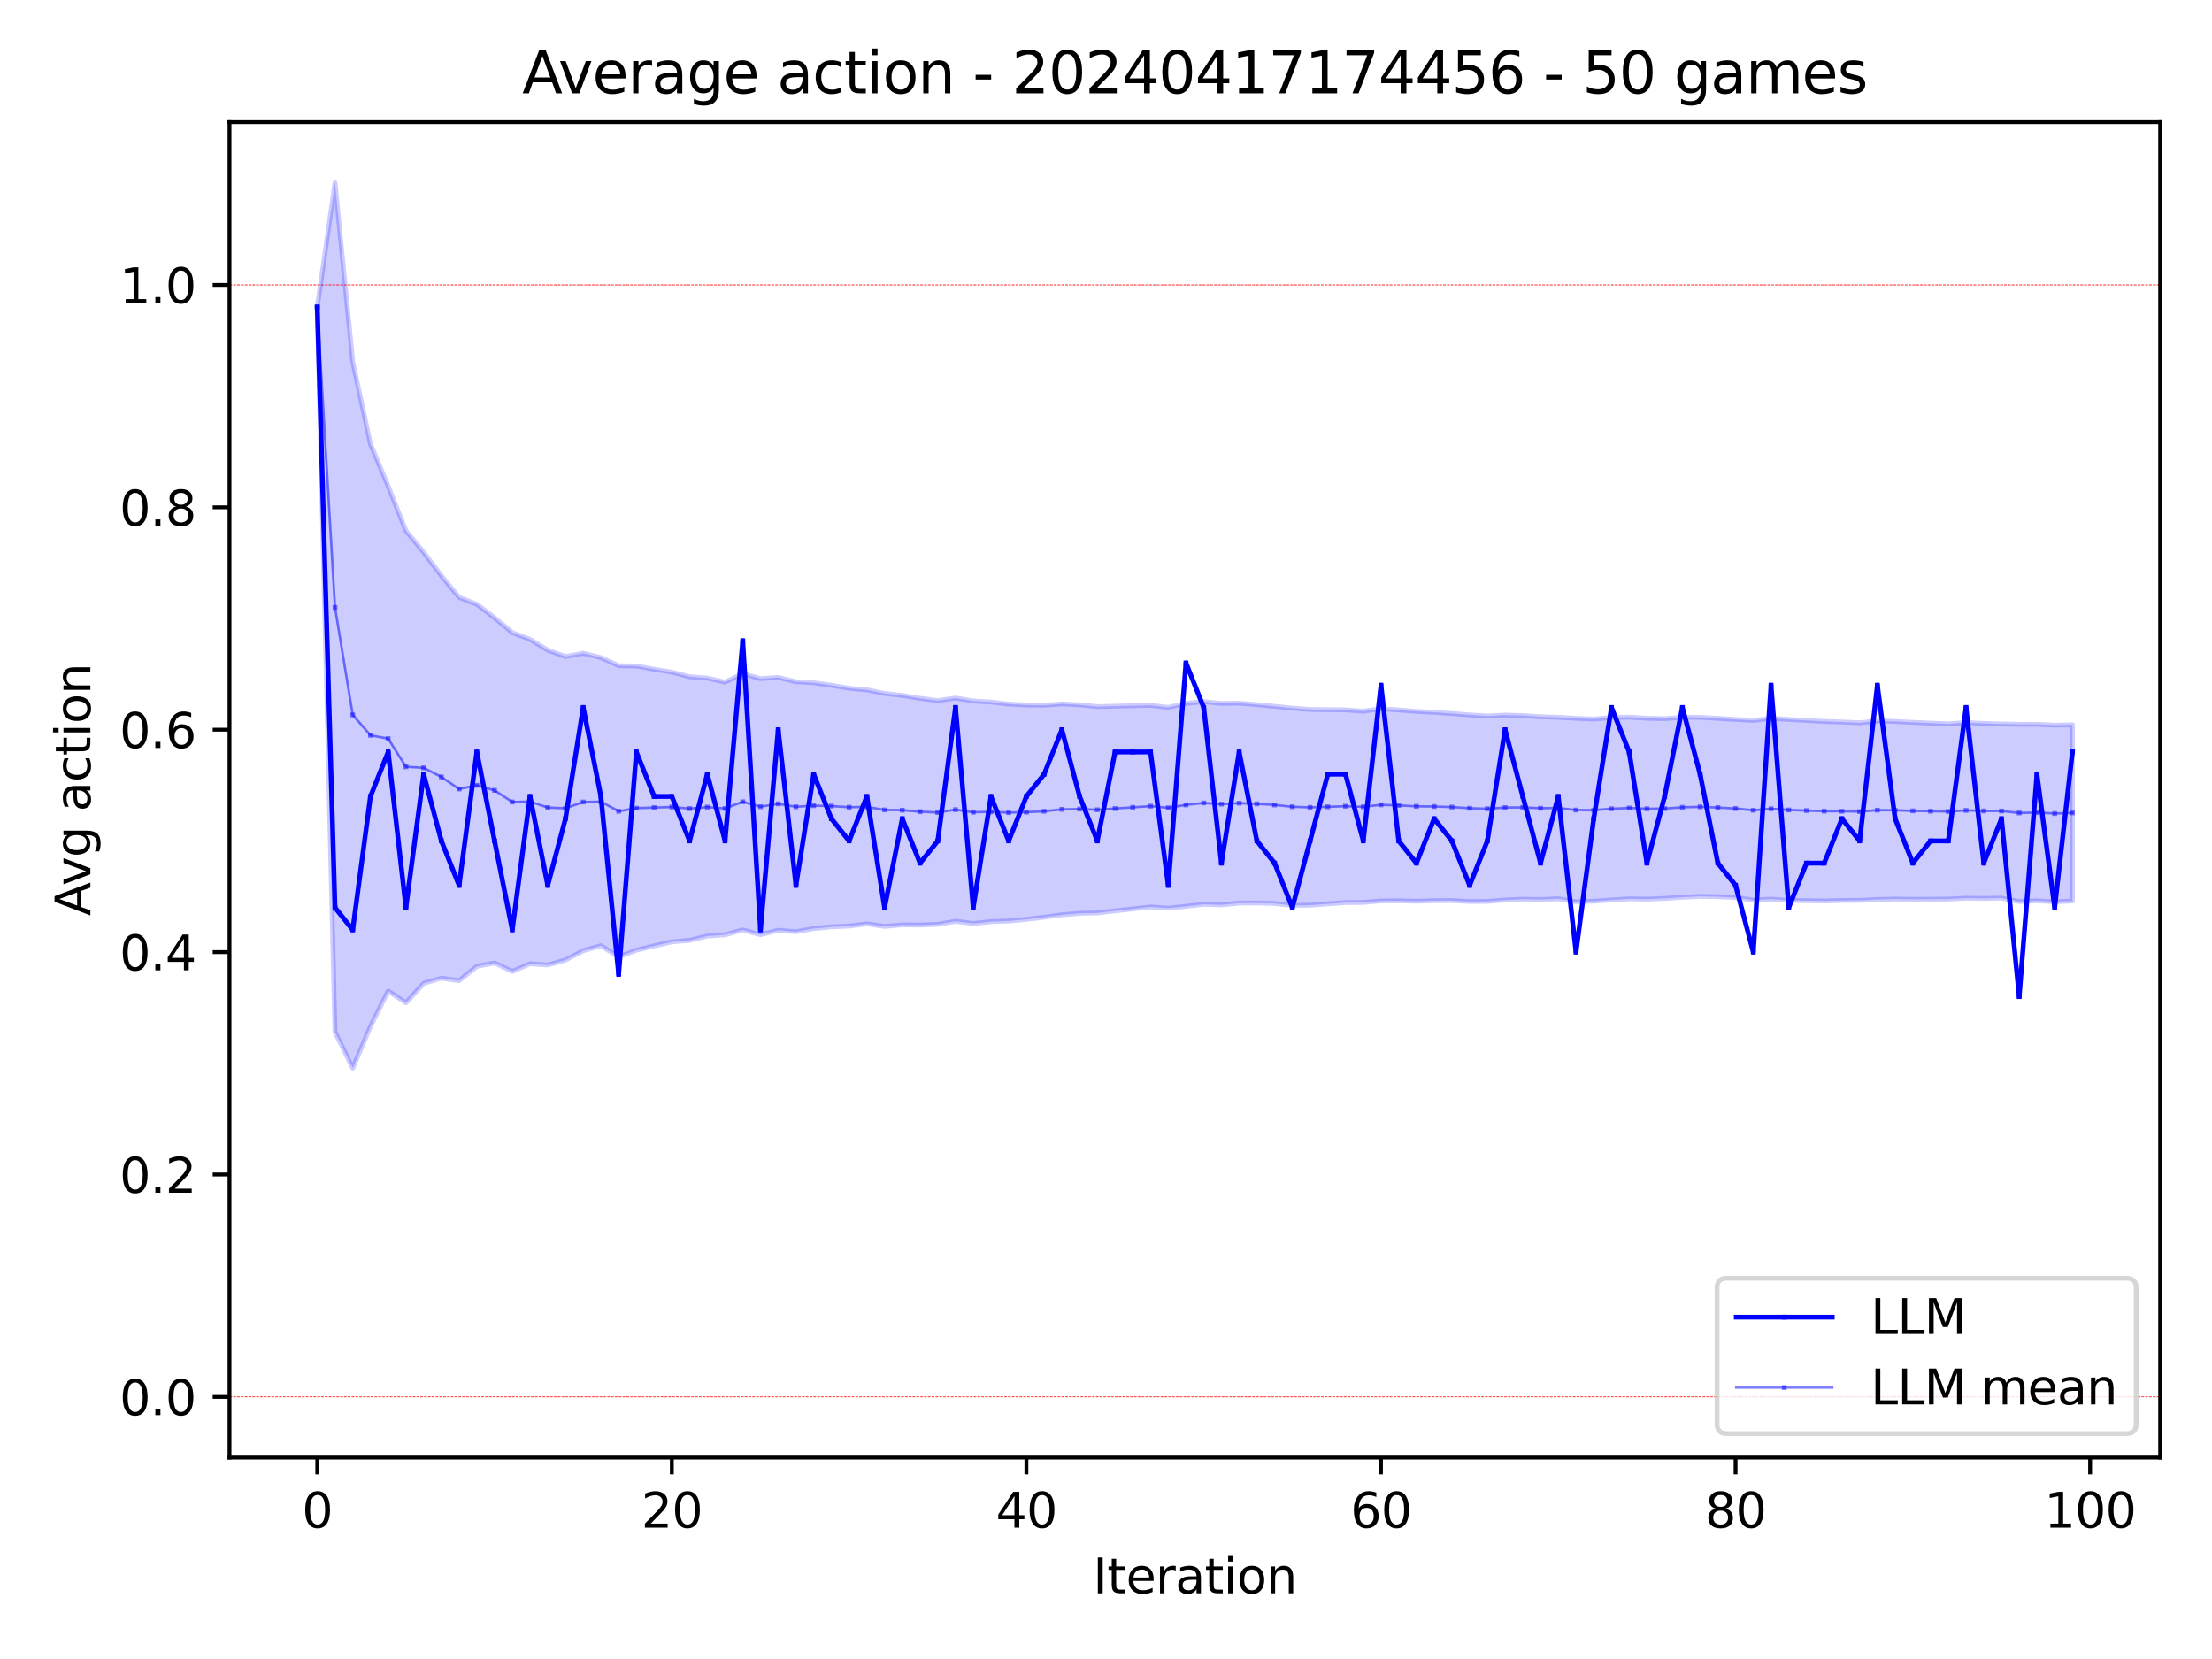 <?xml version="1.0" encoding="utf-8" standalone="no"?>
<!DOCTYPE svg PUBLIC "-//W3C//DTD SVG 1.1//EN"
  "http://www.w3.org/Graphics/SVG/1.1/DTD/svg11.dtd">
<svg xmlns:xlink="http://www.w3.org/1999/xlink" width="460.8pt" height="345.6pt" viewBox="0 0 460.8 345.6" xmlns="http://www.w3.org/2000/svg" version="1.1">
 <defs>
  <style type="text/css">*{stroke-linejoin: round; stroke-linecap: butt}</style>
 </defs>
 <g id="figure_1">
  <g id="patch_1">
   <path d="M 0 345.6 
L 460.8 345.6 
L 460.8 0 
L 0 0 
z
" style="fill: #ffffff"/>
  </g>
  <g id="axes_1">
   <g id="patch_2">
    <path d="M 47.81 303.64 
L 450 303.64 
L 450 25.44 
L 47.81 25.44 
z
" style="fill: #ffffff"/>
   </g>
   <g id="PolyCollection_1">
    <defs>
     <path id="m7e36c92f50" d="M 66.091 -281.609 
L 66.091 -281.609 
L 69.785 -307.515 
L 73.478 -270.266 
L 77.171 -253.113 
L 80.864 -244.311 
L 84.557 -235.04 
L 88.251 -230.539 
L 91.944 -225.653 
L 95.637 -221.153 
L 99.33 -219.721 
L 103.023 -216.903 
L 106.717 -213.819 
L 110.41 -212.408 
L 114.103 -210.169 
L 117.796 -208.827 
L 121.489 -209.516 
L 125.183 -208.601 
L 128.876 -206.917 
L 132.569 -206.849 
L 136.262 -206.187 
L 139.955 -205.572 
L 143.649 -204.615 
L 147.342 -204.337 
L 151.035 -203.492 
L 154.728 -205.267 
L 158.421 -204.22 
L 162.115 -204.477 
L 165.808 -203.577 
L 169.501 -203.373 
L 173.194 -202.842 
L 176.888 -202.219 
L 180.581 -201.889 
L 184.274 -201.146 
L 187.967 -200.724 
L 191.66 -200.128 
L 195.354 -199.642 
L 199.047 -200.187 
L 202.74 -199.571 
L 206.433 -199.355 
L 210.126 -198.928 
L 213.82 -198.732 
L 217.513 -198.68 
L 221.206 -198.964 
L 224.899 -198.772 
L 228.592 -198.399 
L 232.286 -198.495 
L 235.979 -198.583 
L 239.672 -198.663 
L 243.365 -198.239 
L 247.058 -199.063 
L 250.752 -199.441 
L 254.445 -199.064 
L 258.138 -199.12 
L 261.831 -198.804 
L 265.524 -198.455 
L 269.218 -198.085 
L 272.911 -197.798 
L 276.604 -197.758 
L 280.297 -197.717 
L 283.99 -197.448 
L 287.684 -197.961 
L 291.377 -197.698 
L 295.07 -197.404 
L 298.763 -197.209 
L 302.456 -196.965 
L 306.15 -196.671 
L 309.843 -196.44 
L 313.536 -196.641 
L 317.229 -196.534 
L 320.922 -196.28 
L 324.616 -196.18 
L 328.309 -195.96 
L 332.002 -195.803 
L 335.695 -196.125 
L 339.389 -196.204 
L 343.082 -195.972 
L 346.775 -195.883 
L 350.468 -196.183 
L 354.161 -196.166 
L 357.855 -195.947 
L 361.548 -195.719 
L 365.241 -195.533 
L 368.934 -195.95 
L 372.627 -195.726 
L 376.321 -195.521 
L 380.014 -195.32 
L 383.707 -195.194 
L 387.4 -195.028 
L 391.093 -195.429 
L 394.787 -195.306 
L 398.48 -195.118 
L 402.173 -194.96 
L 405.866 -194.805 
L 409.559 -195.074 
L 413.253 -194.895 
L 416.946 -194.783 
L 420.639 -194.712 
L 424.332 -194.717 
L 428.025 -194.531 
L 431.719 -194.611 
L 431.719 -157.911 
L 431.719 -157.911 
L 428.025 -157.734 
L 424.332 -157.948 
L 420.639 -157.789 
L 416.946 -158.514 
L 413.253 -158.436 
L 409.559 -158.489 
L 405.866 -158.297 
L 402.173 -158.275 
L 398.48 -158.253 
L 394.787 -158.307 
L 391.093 -158.223 
L 387.4 -158.032 
L 383.707 -158.007 
L 380.014 -157.917 
L 376.321 -157.97 
L 372.627 -158.027 
L 368.934 -158.293 
L 365.241 -158.083 
L 361.548 -158.626 
L 357.855 -158.798 
L 354.161 -158.872 
L 350.468 -158.681 
L 346.775 -158.441 
L 343.082 -158.286 
L 339.389 -158.356 
L 335.695 -158.119 
L 332.002 -157.863 
L 328.309 -157.756 
L 324.616 -158.369 
L 320.922 -158.201 
L 317.229 -158.278 
L 313.536 -158.104 
L 309.843 -157.821 
L 306.15 -157.793 
L 302.456 -157.994 
L 298.763 -157.971 
L 295.07 -157.856 
L 291.377 -157.944 
L 287.684 -157.924 
L 283.99 -157.606 
L 280.297 -157.578 
L 276.604 -157.307 
L 272.911 -157.028 
L 269.218 -156.991 
L 265.524 -157.385 
L 261.831 -157.485 
L 258.138 -157.461 
L 254.445 -157.107 
L 250.752 -157.212 
L 247.058 -156.794 
L 243.365 -156.411 
L 239.672 -156.661 
L 235.979 -156.261 
L 232.286 -155.847 
L 228.592 -155.419 
L 224.899 -155.341 
L 221.206 -155.027 
L 217.513 -154.521 
L 213.82 -154.092 
L 210.126 -153.732 
L 206.433 -153.609 
L 202.74 -153.223 
L 199.047 -153.682 
L 195.354 -153.045 
L 191.66 -152.896 
L 187.967 -152.931 
L 184.274 -152.616 
L 180.581 -153.145 
L 176.888 -152.676 
L 173.194 -152.521 
L 169.501 -152.171 
L 165.808 -151.499 
L 162.115 -151.812 
L 158.421 -150.882 
L 154.728 -151.888 
L 151.035 -150.867 
L 147.342 -150.61 
L 143.649 -149.709 
L 139.955 -149.394 
L 136.262 -148.559 
L 132.569 -147.652 
L 128.876 -146.284 
L 125.183 -148.596 
L 121.489 -147.546 
L 117.796 -145.609 
L 114.103 -144.577 
L 110.41 -144.832 
L 106.717 -143.242 
L 103.023 -145.002 
L 99.33 -144.29 
L 95.637 -141.314 
L 91.944 -141.833 
L 88.251 -140.752 
L 84.557 -136.692 
L 80.864 -139.157 
L 77.171 -131.745 
L 73.478 -123.085 
L 69.785 -130.62 
L 66.091 -281.609 
z
" style="stroke: #0000ff; stroke-opacity: 0.2"/>
    </defs>
    <g clip-path="url(#pd5b68cf53d)">
     <use xlink:href="#m7e36c92f50" x="0" y="345.6" style="fill: #0000ff; fill-opacity: 0.2; stroke: #0000ff; stroke-opacity: 0.2"/>
    </g>
   </g>
   <g id="matplotlib.axis_1">
    <g id="xtick_1">
     <g id="line2d_1">
      <defs>
       <path id="mb89ff27299" d="M 0 0 
L 0 3.5 
" style="stroke: #000000; stroke-width: 0.8"/>
      </defs>
      <g>
       <use xlink:href="#mb89ff27299" x="66.091" y="303.64" style="stroke: #000000; stroke-width: 0.8"/>
      </g>
     </g>
     <g id="text_1">
      <!-- 0 -->
      <g transform="translate(62.91 318.238) scale(0.1 -0.1)">
       <defs>
        <path id="DejaVuSans-30" d="M 2034 4250 
Q 1547 4250 1301 3770 
Q 1056 3291 1056 2328 
Q 1056 1369 1301 889 
Q 1547 409 2034 409 
Q 2525 409 2770 889 
Q 3016 1369 3016 2328 
Q 3016 3291 2770 3770 
Q 2525 4250 2034 4250 
z
M 2034 4750 
Q 2819 4750 3233 4129 
Q 3647 3509 3647 2328 
Q 3647 1150 3233 529 
Q 2819 -91 2034 -91 
Q 1250 -91 836 529 
Q 422 1150 422 2328 
Q 422 3509 836 4129 
Q 1250 4750 2034 4750 
z
" transform="scale(0.016)"/>
       </defs>
       <use xlink:href="#DejaVuSans-30"/>
      </g>
     </g>
    </g>
    <g id="xtick_2">
     <g id="line2d_2">
      <g>
       <use xlink:href="#mb89ff27299" x="139.955" y="303.64" style="stroke: #000000; stroke-width: 0.8"/>
      </g>
     </g>
     <g id="text_2">
      <!-- 20 -->
      <g transform="translate(133.593 318.238) scale(0.1 -0.1)">
       <defs>
        <path id="DejaVuSans-32" d="M 1228 531 
L 3431 531 
L 3431 0 
L 469 0 
L 469 531 
Q 828 903 1448 1529 
Q 2069 2156 2228 2338 
Q 2531 2678 2651 2914 
Q 2772 3150 2772 3378 
Q 2772 3750 2511 3984 
Q 2250 4219 1831 4219 
Q 1534 4219 1204 4116 
Q 875 4013 500 3803 
L 500 4441 
Q 881 4594 1212 4672 
Q 1544 4750 1819 4750 
Q 2544 4750 2975 4387 
Q 3406 4025 3406 3419 
Q 3406 3131 3298 2873 
Q 3191 2616 2906 2266 
Q 2828 2175 2409 1742 
Q 1991 1309 1228 531 
z
" transform="scale(0.016)"/>
       </defs>
       <use xlink:href="#DejaVuSans-32"/>
       <use xlink:href="#DejaVuSans-30" x="63.623"/>
      </g>
     </g>
    </g>
    <g id="xtick_3">
     <g id="line2d_3">
      <g>
       <use xlink:href="#mb89ff27299" x="213.82" y="303.64" style="stroke: #000000; stroke-width: 0.8"/>
      </g>
     </g>
     <g id="text_3">
      <!-- 40 -->
      <g transform="translate(207.457 318.238) scale(0.1 -0.1)">
       <defs>
        <path id="DejaVuSans-34" d="M 2419 4116 
L 825 1625 
L 2419 1625 
L 2419 4116 
z
M 2253 4666 
L 3047 4666 
L 3047 1625 
L 3713 1625 
L 3713 1100 
L 3047 1100 
L 3047 0 
L 2419 0 
L 2419 1100 
L 313 1100 
L 313 1709 
L 2253 4666 
z
" transform="scale(0.016)"/>
       </defs>
       <use xlink:href="#DejaVuSans-34"/>
       <use xlink:href="#DejaVuSans-30" x="63.623"/>
      </g>
     </g>
    </g>
    <g id="xtick_4">
     <g id="line2d_4">
      <g>
       <use xlink:href="#mb89ff27299" x="287.684" y="303.64" style="stroke: #000000; stroke-width: 0.8"/>
      </g>
     </g>
     <g id="text_4">
      <!-- 60 -->
      <g transform="translate(281.321 318.238) scale(0.1 -0.1)">
       <defs>
        <path id="DejaVuSans-36" d="M 2113 2584 
Q 1688 2584 1439 2293 
Q 1191 2003 1191 1497 
Q 1191 994 1439 701 
Q 1688 409 2113 409 
Q 2538 409 2786 701 
Q 3034 994 3034 1497 
Q 3034 2003 2786 2293 
Q 2538 2584 2113 2584 
z
M 3366 4563 
L 3366 3988 
Q 3128 4100 2886 4159 
Q 2644 4219 2406 4219 
Q 1781 4219 1451 3797 
Q 1122 3375 1075 2522 
Q 1259 2794 1537 2939 
Q 1816 3084 2150 3084 
Q 2853 3084 3261 2657 
Q 3669 2231 3669 1497 
Q 3669 778 3244 343 
Q 2819 -91 2113 -91 
Q 1303 -91 875 529 
Q 447 1150 447 2328 
Q 447 3434 972 4092 
Q 1497 4750 2381 4750 
Q 2619 4750 2861 4703 
Q 3103 4656 3366 4563 
z
" transform="scale(0.016)"/>
       </defs>
       <use xlink:href="#DejaVuSans-36"/>
       <use xlink:href="#DejaVuSans-30" x="63.623"/>
      </g>
     </g>
    </g>
    <g id="xtick_5">
     <g id="line2d_5">
      <g>
       <use xlink:href="#mb89ff27299" x="361.548" y="303.64" style="stroke: #000000; stroke-width: 0.8"/>
      </g>
     </g>
     <g id="text_5">
      <!-- 80 -->
      <g transform="translate(355.185 318.238) scale(0.1 -0.1)">
       <defs>
        <path id="DejaVuSans-38" d="M 2034 2216 
Q 1584 2216 1326 1975 
Q 1069 1734 1069 1313 
Q 1069 891 1326 650 
Q 1584 409 2034 409 
Q 2484 409 2743 651 
Q 3003 894 3003 1313 
Q 3003 1734 2745 1975 
Q 2488 2216 2034 2216 
z
M 1403 2484 
Q 997 2584 770 2862 
Q 544 3141 544 3541 
Q 544 4100 942 4425 
Q 1341 4750 2034 4750 
Q 2731 4750 3128 4425 
Q 3525 4100 3525 3541 
Q 3525 3141 3298 2862 
Q 3072 2584 2669 2484 
Q 3125 2378 3379 2068 
Q 3634 1759 3634 1313 
Q 3634 634 3220 271 
Q 2806 -91 2034 -91 
Q 1263 -91 848 271 
Q 434 634 434 1313 
Q 434 1759 690 2068 
Q 947 2378 1403 2484 
z
M 1172 3481 
Q 1172 3119 1398 2916 
Q 1625 2713 2034 2713 
Q 2441 2713 2670 2916 
Q 2900 3119 2900 3481 
Q 2900 3844 2670 4047 
Q 2441 4250 2034 4250 
Q 1625 4250 1398 4047 
Q 1172 3844 1172 3481 
z
" transform="scale(0.016)"/>
       </defs>
       <use xlink:href="#DejaVuSans-38"/>
       <use xlink:href="#DejaVuSans-30" x="63.623"/>
      </g>
     </g>
    </g>
    <g id="xtick_6">
     <g id="line2d_6">
      <g>
       <use xlink:href="#mb89ff27299" x="435.412" y="303.64" style="stroke: #000000; stroke-width: 0.8"/>
      </g>
     </g>
     <g id="text_6">
      <!-- 100 -->
      <g transform="translate(425.868 318.238) scale(0.1 -0.1)">
       <defs>
        <path id="DejaVuSans-31" d="M 794 531 
L 1825 531 
L 1825 4091 
L 703 3866 
L 703 4441 
L 1819 4666 
L 2450 4666 
L 2450 531 
L 3481 531 
L 3481 0 
L 794 0 
L 794 531 
z
" transform="scale(0.016)"/>
       </defs>
       <use xlink:href="#DejaVuSans-31"/>
       <use xlink:href="#DejaVuSans-30" x="63.623"/>
       <use xlink:href="#DejaVuSans-30" x="127.246"/>
      </g>
     </g>
    </g>
    <g id="text_7">
     <!-- Iteration -->
     <g transform="translate(227.696 331.917) scale(0.1 -0.1)">
      <defs>
       <path id="DejaVuSans-49" d="M 628 4666 
L 1259 4666 
L 1259 0 
L 628 0 
L 628 4666 
z
" transform="scale(0.016)"/>
       <path id="DejaVuSans-74" d="M 1172 4494 
L 1172 3500 
L 2356 3500 
L 2356 3053 
L 1172 3053 
L 1172 1153 
Q 1172 725 1289 603 
Q 1406 481 1766 481 
L 2356 481 
L 2356 0 
L 1766 0 
Q 1100 0 847 248 
Q 594 497 594 1153 
L 594 3053 
L 172 3053 
L 172 3500 
L 594 3500 
L 594 4494 
L 1172 4494 
z
" transform="scale(0.016)"/>
       <path id="DejaVuSans-65" d="M 3597 1894 
L 3597 1613 
L 953 1613 
Q 991 1019 1311 708 
Q 1631 397 2203 397 
Q 2534 397 2845 478 
Q 3156 559 3463 722 
L 3463 178 
Q 3153 47 2828 -22 
Q 2503 -91 2169 -91 
Q 1331 -91 842 396 
Q 353 884 353 1716 
Q 353 2575 817 3079 
Q 1281 3584 2069 3584 
Q 2775 3584 3186 3129 
Q 3597 2675 3597 1894 
z
M 3022 2063 
Q 3016 2534 2758 2815 
Q 2500 3097 2075 3097 
Q 1594 3097 1305 2825 
Q 1016 2553 972 2059 
L 3022 2063 
z
" transform="scale(0.016)"/>
       <path id="DejaVuSans-72" d="M 2631 2963 
Q 2534 3019 2420 3045 
Q 2306 3072 2169 3072 
Q 1681 3072 1420 2755 
Q 1159 2438 1159 1844 
L 1159 0 
L 581 0 
L 581 3500 
L 1159 3500 
L 1159 2956 
Q 1341 3275 1631 3429 
Q 1922 3584 2338 3584 
Q 2397 3584 2469 3576 
Q 2541 3569 2628 3553 
L 2631 2963 
z
" transform="scale(0.016)"/>
       <path id="DejaVuSans-61" d="M 2194 1759 
Q 1497 1759 1228 1600 
Q 959 1441 959 1056 
Q 959 750 1161 570 
Q 1363 391 1709 391 
Q 2188 391 2477 730 
Q 2766 1069 2766 1631 
L 2766 1759 
L 2194 1759 
z
M 3341 1997 
L 3341 0 
L 2766 0 
L 2766 531 
Q 2569 213 2275 61 
Q 1981 -91 1556 -91 
Q 1019 -91 701 211 
Q 384 513 384 1019 
Q 384 1609 779 1909 
Q 1175 2209 1959 2209 
L 2766 2209 
L 2766 2266 
Q 2766 2663 2505 2880 
Q 2244 3097 1772 3097 
Q 1472 3097 1187 3025 
Q 903 2953 641 2809 
L 641 3341 
Q 956 3463 1253 3523 
Q 1550 3584 1831 3584 
Q 2591 3584 2966 3190 
Q 3341 2797 3341 1997 
z
" transform="scale(0.016)"/>
       <path id="DejaVuSans-69" d="M 603 3500 
L 1178 3500 
L 1178 0 
L 603 0 
L 603 3500 
z
M 603 4863 
L 1178 4863 
L 1178 4134 
L 603 4134 
L 603 4863 
z
" transform="scale(0.016)"/>
       <path id="DejaVuSans-6f" d="M 1959 3097 
Q 1497 3097 1228 2736 
Q 959 2375 959 1747 
Q 959 1119 1226 758 
Q 1494 397 1959 397 
Q 2419 397 2687 759 
Q 2956 1122 2956 1747 
Q 2956 2369 2687 2733 
Q 2419 3097 1959 3097 
z
M 1959 3584 
Q 2709 3584 3137 3096 
Q 3566 2609 3566 1747 
Q 3566 888 3137 398 
Q 2709 -91 1959 -91 
Q 1206 -91 779 398 
Q 353 888 353 1747 
Q 353 2609 779 3096 
Q 1206 3584 1959 3584 
z
" transform="scale(0.016)"/>
       <path id="DejaVuSans-6e" d="M 3513 2113 
L 3513 0 
L 2938 0 
L 2938 2094 
Q 2938 2591 2744 2837 
Q 2550 3084 2163 3084 
Q 1697 3084 1428 2787 
Q 1159 2491 1159 1978 
L 1159 0 
L 581 0 
L 581 3500 
L 1159 3500 
L 1159 2956 
Q 1366 3272 1645 3428 
Q 1925 3584 2291 3584 
Q 2894 3584 3203 3211 
Q 3513 2838 3513 2113 
z
" transform="scale(0.016)"/>
      </defs>
      <use xlink:href="#DejaVuSans-49"/>
      <use xlink:href="#DejaVuSans-74" x="29.492"/>
      <use xlink:href="#DejaVuSans-65" x="68.701"/>
      <use xlink:href="#DejaVuSans-72" x="130.225"/>
      <use xlink:href="#DejaVuSans-61" x="171.338"/>
      <use xlink:href="#DejaVuSans-74" x="232.617"/>
      <use xlink:href="#DejaVuSans-69" x="271.826"/>
      <use xlink:href="#DejaVuSans-6f" x="299.609"/>
      <use xlink:href="#DejaVuSans-6e" x="360.791"/>
     </g>
    </g>
   </g>
   <g id="matplotlib.axis_2">
    <g id="ytick_1">
     <g id="line2d_7">
      <defs>
       <path id="ma9422c2212" d="M 0 0 
L -3.5 0 
" style="stroke: #000000; stroke-width: 0.8"/>
      </defs>
      <g>
       <use xlink:href="#ma9422c2212" x="47.81" y="290.995" style="stroke: #000000; stroke-width: 0.8"/>
      </g>
     </g>
     <g id="text_8">
      <!-- 0.0 -->
      <g transform="translate(24.907 294.794) scale(0.1 -0.1)">
       <defs>
        <path id="DejaVuSans-2e" d="M 684 794 
L 1344 794 
L 1344 0 
L 684 0 
L 684 794 
z
" transform="scale(0.016)"/>
       </defs>
       <use xlink:href="#DejaVuSans-30"/>
       <use xlink:href="#DejaVuSans-2e" x="63.623"/>
       <use xlink:href="#DejaVuSans-30" x="95.41"/>
      </g>
     </g>
    </g>
    <g id="ytick_2">
     <g id="line2d_8">
      <g>
       <use xlink:href="#ma9422c2212" x="47.81" y="244.667" style="stroke: #000000; stroke-width: 0.8"/>
      </g>
     </g>
     <g id="text_9">
      <!-- 0.2 -->
      <g transform="translate(24.907 248.467) scale(0.1 -0.1)">
       <use xlink:href="#DejaVuSans-30"/>
       <use xlink:href="#DejaVuSans-2e" x="63.623"/>
       <use xlink:href="#DejaVuSans-32" x="95.41"/>
      </g>
     </g>
    </g>
    <g id="ytick_3">
     <g id="line2d_9">
      <g>
       <use xlink:href="#ma9422c2212" x="47.81" y="198.34" style="stroke: #000000; stroke-width: 0.8"/>
      </g>
     </g>
     <g id="text_10">
      <!-- 0.4 -->
      <g transform="translate(24.907 202.139) scale(0.1 -0.1)">
       <use xlink:href="#DejaVuSans-30"/>
       <use xlink:href="#DejaVuSans-2e" x="63.623"/>
       <use xlink:href="#DejaVuSans-34" x="95.41"/>
      </g>
     </g>
    </g>
    <g id="ytick_4">
     <g id="line2d_10">
      <g>
       <use xlink:href="#ma9422c2212" x="47.81" y="152.013" style="stroke: #000000; stroke-width: 0.8"/>
      </g>
     </g>
     <g id="text_11">
      <!-- 0.6 -->
      <g transform="translate(24.907 155.812) scale(0.1 -0.1)">
       <use xlink:href="#DejaVuSans-30"/>
       <use xlink:href="#DejaVuSans-2e" x="63.623"/>
       <use xlink:href="#DejaVuSans-36" x="95.41"/>
      </g>
     </g>
    </g>
    <g id="ytick_5">
     <g id="line2d_11">
      <g>
       <use xlink:href="#ma9422c2212" x="47.81" y="105.686" style="stroke: #000000; stroke-width: 0.8"/>
      </g>
     </g>
     <g id="text_12">
      <!-- 0.8 -->
      <g transform="translate(24.907 109.485) scale(0.1 -0.1)">
       <use xlink:href="#DejaVuSans-30"/>
       <use xlink:href="#DejaVuSans-2e" x="63.623"/>
       <use xlink:href="#DejaVuSans-38" x="95.41"/>
      </g>
     </g>
    </g>
    <g id="ytick_6">
     <g id="line2d_12">
      <g>
       <use xlink:href="#ma9422c2212" x="47.81" y="59.358" style="stroke: #000000; stroke-width: 0.8"/>
      </g>
     </g>
     <g id="text_13">
      <!-- 1.0 -->
      <g transform="translate(24.907 63.158) scale(0.1 -0.1)">
       <use xlink:href="#DejaVuSans-31"/>
       <use xlink:href="#DejaVuSans-2e" x="63.623"/>
       <use xlink:href="#DejaVuSans-30" x="95.41"/>
      </g>
     </g>
    </g>
    <g id="text_14">
     <!-- Avg action -->
     <g transform="translate(18.827 190.78) rotate(-90) scale(0.1 -0.1)">
      <defs>
       <path id="DejaVuSans-41" d="M 2188 4044 
L 1331 1722 
L 3047 1722 
L 2188 4044 
z
M 1831 4666 
L 2547 4666 
L 4325 0 
L 3669 0 
L 3244 1197 
L 1141 1197 
L 716 0 
L 50 0 
L 1831 4666 
z
" transform="scale(0.016)"/>
       <path id="DejaVuSans-76" d="M 191 3500 
L 800 3500 
L 1894 563 
L 2988 3500 
L 3597 3500 
L 2284 0 
L 1503 0 
L 191 3500 
z
" transform="scale(0.016)"/>
       <path id="DejaVuSans-67" d="M 2906 1791 
Q 2906 2416 2648 2759 
Q 2391 3103 1925 3103 
Q 1463 3103 1205 2759 
Q 947 2416 947 1791 
Q 947 1169 1205 825 
Q 1463 481 1925 481 
Q 2391 481 2648 825 
Q 2906 1169 2906 1791 
z
M 3481 434 
Q 3481 -459 3084 -895 
Q 2688 -1331 1869 -1331 
Q 1566 -1331 1297 -1286 
Q 1028 -1241 775 -1147 
L 775 -588 
Q 1028 -725 1275 -790 
Q 1522 -856 1778 -856 
Q 2344 -856 2625 -561 
Q 2906 -266 2906 331 
L 2906 616 
Q 2728 306 2450 153 
Q 2172 0 1784 0 
Q 1141 0 747 490 
Q 353 981 353 1791 
Q 353 2603 747 3093 
Q 1141 3584 1784 3584 
Q 2172 3584 2450 3431 
Q 2728 3278 2906 2969 
L 2906 3500 
L 3481 3500 
L 3481 434 
z
" transform="scale(0.016)"/>
       <path id="DejaVuSans-20" transform="scale(0.016)"/>
       <path id="DejaVuSans-63" d="M 3122 3366 
L 3122 2828 
Q 2878 2963 2633 3030 
Q 2388 3097 2138 3097 
Q 1578 3097 1268 2742 
Q 959 2388 959 1747 
Q 959 1106 1268 751 
Q 1578 397 2138 397 
Q 2388 397 2633 464 
Q 2878 531 3122 666 
L 3122 134 
Q 2881 22 2623 -34 
Q 2366 -91 2075 -91 
Q 1284 -91 818 406 
Q 353 903 353 1747 
Q 353 2603 823 3093 
Q 1294 3584 2113 3584 
Q 2378 3584 2631 3529 
Q 2884 3475 3122 3366 
z
" transform="scale(0.016)"/>
      </defs>
      <use xlink:href="#DejaVuSans-41"/>
      <use xlink:href="#DejaVuSans-76" x="62.533"/>
      <use xlink:href="#DejaVuSans-67" x="121.713"/>
      <use xlink:href="#DejaVuSans-20" x="185.189"/>
      <use xlink:href="#DejaVuSans-61" x="216.977"/>
      <use xlink:href="#DejaVuSans-63" x="278.256"/>
      <use xlink:href="#DejaVuSans-74" x="333.236"/>
      <use xlink:href="#DejaVuSans-69" x="372.445"/>
      <use xlink:href="#DejaVuSans-6f" x="400.229"/>
      <use xlink:href="#DejaVuSans-6e" x="461.41"/>
     </g>
    </g>
   </g>
   <g id="line2d_13">
    <path d="M 66.091 63.991 
L 69.785 189.075 
L 73.478 193.707 
L 77.171 165.911 
L 80.864 156.646 
L 84.557 189.075 
L 88.251 161.278 
L 91.944 175.176 
L 95.637 184.442 
L 99.33 156.646 
L 103.023 175.176 
L 106.717 193.707 
L 110.41 165.911 
L 114.103 184.442 
L 117.796 170.544 
L 121.489 147.38 
L 125.183 165.911 
L 128.876 202.973 
L 132.569 156.646 
L 136.262 165.911 
L 139.955 165.911 
L 143.649 175.176 
L 147.342 161.278 
L 151.035 175.176 
L 154.728 133.482 
L 158.421 193.707 
L 162.115 152.013 
L 165.808 184.442 
L 169.501 161.278 
L 173.194 170.544 
L 176.888 175.176 
L 180.581 165.911 
L 184.274 189.075 
L 187.967 170.544 
L 191.66 179.809 
L 195.354 175.176 
L 199.047 147.38 
L 202.74 189.075 
L 206.433 165.911 
L 210.126 175.176 
L 213.82 165.911 
L 217.513 161.278 
L 221.206 152.013 
L 224.899 165.911 
L 228.592 175.176 
L 232.286 156.646 
L 235.979 156.646 
L 239.672 156.646 
L 243.365 184.442 
L 247.058 138.115 
L 250.752 147.38 
L 254.445 179.809 
L 258.138 156.646 
L 261.831 175.176 
L 265.524 179.809 
L 269.218 189.075 
L 272.911 175.176 
L 276.604 161.278 
L 280.297 161.278 
L 283.99 175.176 
L 287.684 142.747 
L 291.377 175.176 
L 295.07 179.809 
L 298.763 170.544 
L 302.456 175.176 
L 306.15 184.442 
L 309.843 175.176 
L 313.536 152.013 
L 317.229 165.911 
L 320.922 179.809 
L 324.616 165.911 
L 328.309 198.34 
L 332.002 170.544 
L 335.695 147.38 
L 339.389 156.646 
L 343.082 179.809 
L 346.775 165.911 
L 350.468 147.38 
L 354.161 161.278 
L 357.855 179.809 
L 361.548 184.442 
L 365.241 198.34 
L 368.934 142.747 
L 372.627 189.075 
L 376.321 179.809 
L 380.014 179.809 
L 383.707 170.544 
L 387.4 175.176 
L 391.093 142.747 
L 394.787 170.544 
L 398.48 179.809 
L 402.173 175.176 
L 405.866 175.176 
L 409.559 147.38 
L 413.253 179.809 
L 416.946 170.544 
L 420.639 207.606 
L 424.332 161.278 
L 428.025 189.075 
L 431.719 156.646 
" clip-path="url(#pd5b68cf53d)" style="fill: none; stroke: #0000ff; stroke-linecap: square"/>
    <defs>
     <path id="m86db2b6c2b" d="M -0.5 0.5 
L 0.5 0.5 
L 0.5 -0.5 
L -0.5 -0.5 
z
"/>
    </defs>
    <g clip-path="url(#pd5b68cf53d)">
     <use xlink:href="#m86db2b6c2b" x="66.091" y="63.991" style="fill: #0000ff"/>
     <use xlink:href="#m86db2b6c2b" x="69.785" y="189.075" style="fill: #0000ff"/>
     <use xlink:href="#m86db2b6c2b" x="73.478" y="193.707" style="fill: #0000ff"/>
     <use xlink:href="#m86db2b6c2b" x="77.171" y="165.911" style="fill: #0000ff"/>
     <use xlink:href="#m86db2b6c2b" x="80.864" y="156.646" style="fill: #0000ff"/>
     <use xlink:href="#m86db2b6c2b" x="84.557" y="189.075" style="fill: #0000ff"/>
     <use xlink:href="#m86db2b6c2b" x="88.251" y="161.278" style="fill: #0000ff"/>
     <use xlink:href="#m86db2b6c2b" x="91.944" y="175.176" style="fill: #0000ff"/>
     <use xlink:href="#m86db2b6c2b" x="95.637" y="184.442" style="fill: #0000ff"/>
     <use xlink:href="#m86db2b6c2b" x="99.33" y="156.646" style="fill: #0000ff"/>
     <use xlink:href="#m86db2b6c2b" x="103.023" y="175.176" style="fill: #0000ff"/>
     <use xlink:href="#m86db2b6c2b" x="106.717" y="193.707" style="fill: #0000ff"/>
     <use xlink:href="#m86db2b6c2b" x="110.41" y="165.911" style="fill: #0000ff"/>
     <use xlink:href="#m86db2b6c2b" x="114.103" y="184.442" style="fill: #0000ff"/>
     <use xlink:href="#m86db2b6c2b" x="117.796" y="170.544" style="fill: #0000ff"/>
     <use xlink:href="#m86db2b6c2b" x="121.489" y="147.38" style="fill: #0000ff"/>
     <use xlink:href="#m86db2b6c2b" x="125.183" y="165.911" style="fill: #0000ff"/>
     <use xlink:href="#m86db2b6c2b" x="128.876" y="202.973" style="fill: #0000ff"/>
     <use xlink:href="#m86db2b6c2b" x="132.569" y="156.646" style="fill: #0000ff"/>
     <use xlink:href="#m86db2b6c2b" x="136.262" y="165.911" style="fill: #0000ff"/>
     <use xlink:href="#m86db2b6c2b" x="139.955" y="165.911" style="fill: #0000ff"/>
     <use xlink:href="#m86db2b6c2b" x="143.649" y="175.176" style="fill: #0000ff"/>
     <use xlink:href="#m86db2b6c2b" x="147.342" y="161.278" style="fill: #0000ff"/>
     <use xlink:href="#m86db2b6c2b" x="151.035" y="175.176" style="fill: #0000ff"/>
     <use xlink:href="#m86db2b6c2b" x="154.728" y="133.482" style="fill: #0000ff"/>
     <use xlink:href="#m86db2b6c2b" x="158.421" y="193.707" style="fill: #0000ff"/>
     <use xlink:href="#m86db2b6c2b" x="162.115" y="152.013" style="fill: #0000ff"/>
     <use xlink:href="#m86db2b6c2b" x="165.808" y="184.442" style="fill: #0000ff"/>
     <use xlink:href="#m86db2b6c2b" x="169.501" y="161.278" style="fill: #0000ff"/>
     <use xlink:href="#m86db2b6c2b" x="173.194" y="170.544" style="fill: #0000ff"/>
     <use xlink:href="#m86db2b6c2b" x="176.888" y="175.176" style="fill: #0000ff"/>
     <use xlink:href="#m86db2b6c2b" x="180.581" y="165.911" style="fill: #0000ff"/>
     <use xlink:href="#m86db2b6c2b" x="184.274" y="189.075" style="fill: #0000ff"/>
     <use xlink:href="#m86db2b6c2b" x="187.967" y="170.544" style="fill: #0000ff"/>
     <use xlink:href="#m86db2b6c2b" x="191.66" y="179.809" style="fill: #0000ff"/>
     <use xlink:href="#m86db2b6c2b" x="195.354" y="175.176" style="fill: #0000ff"/>
     <use xlink:href="#m86db2b6c2b" x="199.047" y="147.38" style="fill: #0000ff"/>
     <use xlink:href="#m86db2b6c2b" x="202.74" y="189.075" style="fill: #0000ff"/>
     <use xlink:href="#m86db2b6c2b" x="206.433" y="165.911" style="fill: #0000ff"/>
     <use xlink:href="#m86db2b6c2b" x="210.126" y="175.176" style="fill: #0000ff"/>
     <use xlink:href="#m86db2b6c2b" x="213.82" y="165.911" style="fill: #0000ff"/>
     <use xlink:href="#m86db2b6c2b" x="217.513" y="161.278" style="fill: #0000ff"/>
     <use xlink:href="#m86db2b6c2b" x="221.206" y="152.013" style="fill: #0000ff"/>
     <use xlink:href="#m86db2b6c2b" x="224.899" y="165.911" style="fill: #0000ff"/>
     <use xlink:href="#m86db2b6c2b" x="228.592" y="175.176" style="fill: #0000ff"/>
     <use xlink:href="#m86db2b6c2b" x="232.286" y="156.646" style="fill: #0000ff"/>
     <use xlink:href="#m86db2b6c2b" x="235.979" y="156.646" style="fill: #0000ff"/>
     <use xlink:href="#m86db2b6c2b" x="239.672" y="156.646" style="fill: #0000ff"/>
     <use xlink:href="#m86db2b6c2b" x="243.365" y="184.442" style="fill: #0000ff"/>
     <use xlink:href="#m86db2b6c2b" x="247.058" y="138.115" style="fill: #0000ff"/>
     <use xlink:href="#m86db2b6c2b" x="250.752" y="147.38" style="fill: #0000ff"/>
     <use xlink:href="#m86db2b6c2b" x="254.445" y="179.809" style="fill: #0000ff"/>
     <use xlink:href="#m86db2b6c2b" x="258.138" y="156.646" style="fill: #0000ff"/>
     <use xlink:href="#m86db2b6c2b" x="261.831" y="175.176" style="fill: #0000ff"/>
     <use xlink:href="#m86db2b6c2b" x="265.524" y="179.809" style="fill: #0000ff"/>
     <use xlink:href="#m86db2b6c2b" x="269.218" y="189.075" style="fill: #0000ff"/>
     <use xlink:href="#m86db2b6c2b" x="272.911" y="175.176" style="fill: #0000ff"/>
     <use xlink:href="#m86db2b6c2b" x="276.604" y="161.278" style="fill: #0000ff"/>
     <use xlink:href="#m86db2b6c2b" x="280.297" y="161.278" style="fill: #0000ff"/>
     <use xlink:href="#m86db2b6c2b" x="283.99" y="175.176" style="fill: #0000ff"/>
     <use xlink:href="#m86db2b6c2b" x="287.684" y="142.747" style="fill: #0000ff"/>
     <use xlink:href="#m86db2b6c2b" x="291.377" y="175.176" style="fill: #0000ff"/>
     <use xlink:href="#m86db2b6c2b" x="295.07" y="179.809" style="fill: #0000ff"/>
     <use xlink:href="#m86db2b6c2b" x="298.763" y="170.544" style="fill: #0000ff"/>
     <use xlink:href="#m86db2b6c2b" x="302.456" y="175.176" style="fill: #0000ff"/>
     <use xlink:href="#m86db2b6c2b" x="306.15" y="184.442" style="fill: #0000ff"/>
     <use xlink:href="#m86db2b6c2b" x="309.843" y="175.176" style="fill: #0000ff"/>
     <use xlink:href="#m86db2b6c2b" x="313.536" y="152.013" style="fill: #0000ff"/>
     <use xlink:href="#m86db2b6c2b" x="317.229" y="165.911" style="fill: #0000ff"/>
     <use xlink:href="#m86db2b6c2b" x="320.922" y="179.809" style="fill: #0000ff"/>
     <use xlink:href="#m86db2b6c2b" x="324.616" y="165.911" style="fill: #0000ff"/>
     <use xlink:href="#m86db2b6c2b" x="328.309" y="198.34" style="fill: #0000ff"/>
     <use xlink:href="#m86db2b6c2b" x="332.002" y="170.544" style="fill: #0000ff"/>
     <use xlink:href="#m86db2b6c2b" x="335.695" y="147.38" style="fill: #0000ff"/>
     <use xlink:href="#m86db2b6c2b" x="339.389" y="156.646" style="fill: #0000ff"/>
     <use xlink:href="#m86db2b6c2b" x="343.082" y="179.809" style="fill: #0000ff"/>
     <use xlink:href="#m86db2b6c2b" x="346.775" y="165.911" style="fill: #0000ff"/>
     <use xlink:href="#m86db2b6c2b" x="350.468" y="147.38" style="fill: #0000ff"/>
     <use xlink:href="#m86db2b6c2b" x="354.161" y="161.278" style="fill: #0000ff"/>
     <use xlink:href="#m86db2b6c2b" x="357.855" y="179.809" style="fill: #0000ff"/>
     <use xlink:href="#m86db2b6c2b" x="361.548" y="184.442" style="fill: #0000ff"/>
     <use xlink:href="#m86db2b6c2b" x="365.241" y="198.34" style="fill: #0000ff"/>
     <use xlink:href="#m86db2b6c2b" x="368.934" y="142.747" style="fill: #0000ff"/>
     <use xlink:href="#m86db2b6c2b" x="372.627" y="189.075" style="fill: #0000ff"/>
     <use xlink:href="#m86db2b6c2b" x="376.321" y="179.809" style="fill: #0000ff"/>
     <use xlink:href="#m86db2b6c2b" x="380.014" y="179.809" style="fill: #0000ff"/>
     <use xlink:href="#m86db2b6c2b" x="383.707" y="170.544" style="fill: #0000ff"/>
     <use xlink:href="#m86db2b6c2b" x="387.4" y="175.176" style="fill: #0000ff"/>
     <use xlink:href="#m86db2b6c2b" x="391.093" y="142.747" style="fill: #0000ff"/>
     <use xlink:href="#m86db2b6c2b" x="394.787" y="170.544" style="fill: #0000ff"/>
     <use xlink:href="#m86db2b6c2b" x="398.48" y="179.809" style="fill: #0000ff"/>
     <use xlink:href="#m86db2b6c2b" x="402.173" y="175.176" style="fill: #0000ff"/>
     <use xlink:href="#m86db2b6c2b" x="405.866" y="175.176" style="fill: #0000ff"/>
     <use xlink:href="#m86db2b6c2b" x="409.559" y="147.38" style="fill: #0000ff"/>
     <use xlink:href="#m86db2b6c2b" x="413.253" y="179.809" style="fill: #0000ff"/>
     <use xlink:href="#m86db2b6c2b" x="416.946" y="170.544" style="fill: #0000ff"/>
     <use xlink:href="#m86db2b6c2b" x="420.639" y="207.606" style="fill: #0000ff"/>
     <use xlink:href="#m86db2b6c2b" x="424.332" y="161.278" style="fill: #0000ff"/>
     <use xlink:href="#m86db2b6c2b" x="428.025" y="189.075" style="fill: #0000ff"/>
     <use xlink:href="#m86db2b6c2b" x="431.719" y="156.646" style="fill: #0000ff"/>
    </g>
   </g>
   <g id="line2d_14">
    <path d="M 66.091 63.991 
L 69.785 126.533 
L 73.478 148.924 
L 77.171 153.171 
L 80.864 153.866 
L 84.557 159.734 
L 88.251 159.955 
L 91.944 161.857 
L 95.637 164.367 
L 99.33 163.595 
L 103.023 164.648 
L 106.717 167.069 
L 110.41 166.98 
L 114.103 168.227 
L 117.796 168.382 
L 121.489 167.069 
L 125.183 167.001 
L 128.876 168.999 
L 132.569 168.349 
L 136.262 168.227 
L 139.955 168.117 
L 143.649 168.438 
L 147.342 168.127 
L 151.035 168.42 
L 154.728 167.023 
L 158.421 168.049 
L 162.115 167.455 
L 165.808 168.062 
L 169.501 167.828 
L 173.194 167.919 
L 176.888 168.153 
L 180.581 168.083 
L 184.274 168.719 
L 187.967 168.772 
L 191.66 169.088 
L 195.354 169.257 
L 199.047 168.666 
L 202.74 169.203 
L 206.433 169.118 
L 210.126 169.27 
L 213.82 169.188 
L 217.513 168.999 
L 221.206 168.604 
L 224.899 168.543 
L 228.592 168.691 
L 232.286 168.429 
L 235.979 168.178 
L 239.672 167.938 
L 243.365 168.275 
L 247.058 167.671 
L 250.752 167.274 
L 254.445 167.515 
L 258.138 167.31 
L 261.831 167.455 
L 265.524 167.68 
L 269.218 168.062 
L 272.911 168.187 
L 276.604 168.068 
L 280.297 167.953 
L 283.99 168.073 
L 287.684 167.658 
L 291.377 167.779 
L 295.07 167.97 
L 298.763 168.01 
L 302.456 168.12 
L 306.15 168.368 
L 309.843 168.469 
L 313.536 168.227 
L 317.229 168.194 
L 320.922 168.36 
L 324.616 168.325 
L 328.309 168.742 
L 332.002 168.767 
L 335.695 168.478 
L 339.389 168.32 
L 343.082 168.471 
L 346.775 168.438 
L 350.468 168.168 
L 354.161 168.081 
L 357.855 168.227 
L 361.548 168.428 
L 365.241 168.792 
L 368.934 168.479 
L 372.627 168.724 
L 376.321 168.854 
L 380.014 168.982 
L 383.707 168.999 
L 387.4 169.07 
L 391.093 168.774 
L 394.787 168.794 
L 398.48 168.915 
L 402.173 168.983 
L 405.866 169.049 
L 409.559 168.819 
L 413.253 168.934 
L 416.946 168.951 
L 420.639 169.35 
L 424.332 169.267 
L 428.025 169.467 
L 431.719 169.339 
" clip-path="url(#pd5b68cf53d)" style="fill: none; stroke: #0000ff; stroke-opacity: 0.5; stroke-width: 0.5; stroke-linecap: square"/>
    <defs>
     <path id="m3ec37ff458" d="M -0.5 0.5 
L 0.5 0.5 
L 0.5 -0.5 
L -0.5 -0.5 
z
"/>
    </defs>
    <g clip-path="url(#pd5b68cf53d)">
     <use xlink:href="#m3ec37ff458" x="66.091" y="63.991" style="fill: #0000ff; fill-opacity: 0.5"/>
     <use xlink:href="#m3ec37ff458" x="69.785" y="126.533" style="fill: #0000ff; fill-opacity: 0.5"/>
     <use xlink:href="#m3ec37ff458" x="73.478" y="148.924" style="fill: #0000ff; fill-opacity: 0.5"/>
     <use xlink:href="#m3ec37ff458" x="77.171" y="153.171" style="fill: #0000ff; fill-opacity: 0.5"/>
     <use xlink:href="#m3ec37ff458" x="80.864" y="153.866" style="fill: #0000ff; fill-opacity: 0.5"/>
     <use xlink:href="#m3ec37ff458" x="84.557" y="159.734" style="fill: #0000ff; fill-opacity: 0.5"/>
     <use xlink:href="#m3ec37ff458" x="88.251" y="159.955" style="fill: #0000ff; fill-opacity: 0.5"/>
     <use xlink:href="#m3ec37ff458" x="91.944" y="161.857" style="fill: #0000ff; fill-opacity: 0.5"/>
     <use xlink:href="#m3ec37ff458" x="95.637" y="164.367" style="fill: #0000ff; fill-opacity: 0.5"/>
     <use xlink:href="#m3ec37ff458" x="99.33" y="163.595" style="fill: #0000ff; fill-opacity: 0.5"/>
     <use xlink:href="#m3ec37ff458" x="103.023" y="164.648" style="fill: #0000ff; fill-opacity: 0.5"/>
     <use xlink:href="#m3ec37ff458" x="106.717" y="167.069" style="fill: #0000ff; fill-opacity: 0.5"/>
     <use xlink:href="#m3ec37ff458" x="110.41" y="166.98" style="fill: #0000ff; fill-opacity: 0.5"/>
     <use xlink:href="#m3ec37ff458" x="114.103" y="168.227" style="fill: #0000ff; fill-opacity: 0.5"/>
     <use xlink:href="#m3ec37ff458" x="117.796" y="168.382" style="fill: #0000ff; fill-opacity: 0.5"/>
     <use xlink:href="#m3ec37ff458" x="121.489" y="167.069" style="fill: #0000ff; fill-opacity: 0.5"/>
     <use xlink:href="#m3ec37ff458" x="125.183" y="167.001" style="fill: #0000ff; fill-opacity: 0.5"/>
     <use xlink:href="#m3ec37ff458" x="128.876" y="168.999" style="fill: #0000ff; fill-opacity: 0.5"/>
     <use xlink:href="#m3ec37ff458" x="132.569" y="168.349" style="fill: #0000ff; fill-opacity: 0.5"/>
     <use xlink:href="#m3ec37ff458" x="136.262" y="168.227" style="fill: #0000ff; fill-opacity: 0.5"/>
     <use xlink:href="#m3ec37ff458" x="139.955" y="168.117" style="fill: #0000ff; fill-opacity: 0.5"/>
     <use xlink:href="#m3ec37ff458" x="143.649" y="168.438" style="fill: #0000ff; fill-opacity: 0.5"/>
     <use xlink:href="#m3ec37ff458" x="147.342" y="168.127" style="fill: #0000ff; fill-opacity: 0.5"/>
     <use xlink:href="#m3ec37ff458" x="151.035" y="168.42" style="fill: #0000ff; fill-opacity: 0.5"/>
     <use xlink:href="#m3ec37ff458" x="154.728" y="167.023" style="fill: #0000ff; fill-opacity: 0.5"/>
     <use xlink:href="#m3ec37ff458" x="158.421" y="168.049" style="fill: #0000ff; fill-opacity: 0.5"/>
     <use xlink:href="#m3ec37ff458" x="162.115" y="167.455" style="fill: #0000ff; fill-opacity: 0.5"/>
     <use xlink:href="#m3ec37ff458" x="165.808" y="168.062" style="fill: #0000ff; fill-opacity: 0.5"/>
     <use xlink:href="#m3ec37ff458" x="169.501" y="167.828" style="fill: #0000ff; fill-opacity: 0.5"/>
     <use xlink:href="#m3ec37ff458" x="173.194" y="167.919" style="fill: #0000ff; fill-opacity: 0.5"/>
     <use xlink:href="#m3ec37ff458" x="176.888" y="168.153" style="fill: #0000ff; fill-opacity: 0.5"/>
     <use xlink:href="#m3ec37ff458" x="180.581" y="168.083" style="fill: #0000ff; fill-opacity: 0.5"/>
     <use xlink:href="#m3ec37ff458" x="184.274" y="168.719" style="fill: #0000ff; fill-opacity: 0.5"/>
     <use xlink:href="#m3ec37ff458" x="187.967" y="168.772" style="fill: #0000ff; fill-opacity: 0.5"/>
     <use xlink:href="#m3ec37ff458" x="191.66" y="169.088" style="fill: #0000ff; fill-opacity: 0.5"/>
     <use xlink:href="#m3ec37ff458" x="195.354" y="169.257" style="fill: #0000ff; fill-opacity: 0.5"/>
     <use xlink:href="#m3ec37ff458" x="199.047" y="168.666" style="fill: #0000ff; fill-opacity: 0.5"/>
     <use xlink:href="#m3ec37ff458" x="202.74" y="169.203" style="fill: #0000ff; fill-opacity: 0.5"/>
     <use xlink:href="#m3ec37ff458" x="206.433" y="169.118" style="fill: #0000ff; fill-opacity: 0.5"/>
     <use xlink:href="#m3ec37ff458" x="210.126" y="169.27" style="fill: #0000ff; fill-opacity: 0.5"/>
     <use xlink:href="#m3ec37ff458" x="213.82" y="169.188" style="fill: #0000ff; fill-opacity: 0.5"/>
     <use xlink:href="#m3ec37ff458" x="217.513" y="168.999" style="fill: #0000ff; fill-opacity: 0.5"/>
     <use xlink:href="#m3ec37ff458" x="221.206" y="168.604" style="fill: #0000ff; fill-opacity: 0.5"/>
     <use xlink:href="#m3ec37ff458" x="224.899" y="168.543" style="fill: #0000ff; fill-opacity: 0.5"/>
     <use xlink:href="#m3ec37ff458" x="228.592" y="168.691" style="fill: #0000ff; fill-opacity: 0.5"/>
     <use xlink:href="#m3ec37ff458" x="232.286" y="168.429" style="fill: #0000ff; fill-opacity: 0.5"/>
     <use xlink:href="#m3ec37ff458" x="235.979" y="168.178" style="fill: #0000ff; fill-opacity: 0.5"/>
     <use xlink:href="#m3ec37ff458" x="239.672" y="167.938" style="fill: #0000ff; fill-opacity: 0.5"/>
     <use xlink:href="#m3ec37ff458" x="243.365" y="168.275" style="fill: #0000ff; fill-opacity: 0.5"/>
     <use xlink:href="#m3ec37ff458" x="247.058" y="167.671" style="fill: #0000ff; fill-opacity: 0.5"/>
     <use xlink:href="#m3ec37ff458" x="250.752" y="167.274" style="fill: #0000ff; fill-opacity: 0.5"/>
     <use xlink:href="#m3ec37ff458" x="254.445" y="167.515" style="fill: #0000ff; fill-opacity: 0.5"/>
     <use xlink:href="#m3ec37ff458" x="258.138" y="167.31" style="fill: #0000ff; fill-opacity: 0.5"/>
     <use xlink:href="#m3ec37ff458" x="261.831" y="167.455" style="fill: #0000ff; fill-opacity: 0.5"/>
     <use xlink:href="#m3ec37ff458" x="265.524" y="167.68" style="fill: #0000ff; fill-opacity: 0.5"/>
     <use xlink:href="#m3ec37ff458" x="269.218" y="168.062" style="fill: #0000ff; fill-opacity: 0.5"/>
     <use xlink:href="#m3ec37ff458" x="272.911" y="168.187" style="fill: #0000ff; fill-opacity: 0.5"/>
     <use xlink:href="#m3ec37ff458" x="276.604" y="168.068" style="fill: #0000ff; fill-opacity: 0.5"/>
     <use xlink:href="#m3ec37ff458" x="280.297" y="167.953" style="fill: #0000ff; fill-opacity: 0.5"/>
     <use xlink:href="#m3ec37ff458" x="283.99" y="168.073" style="fill: #0000ff; fill-opacity: 0.5"/>
     <use xlink:href="#m3ec37ff458" x="287.684" y="167.658" style="fill: #0000ff; fill-opacity: 0.5"/>
     <use xlink:href="#m3ec37ff458" x="291.377" y="167.779" style="fill: #0000ff; fill-opacity: 0.5"/>
     <use xlink:href="#m3ec37ff458" x="295.07" y="167.97" style="fill: #0000ff; fill-opacity: 0.5"/>
     <use xlink:href="#m3ec37ff458" x="298.763" y="168.01" style="fill: #0000ff; fill-opacity: 0.5"/>
     <use xlink:href="#m3ec37ff458" x="302.456" y="168.12" style="fill: #0000ff; fill-opacity: 0.5"/>
     <use xlink:href="#m3ec37ff458" x="306.15" y="168.368" style="fill: #0000ff; fill-opacity: 0.5"/>
     <use xlink:href="#m3ec37ff458" x="309.843" y="168.469" style="fill: #0000ff; fill-opacity: 0.5"/>
     <use xlink:href="#m3ec37ff458" x="313.536" y="168.227" style="fill: #0000ff; fill-opacity: 0.5"/>
     <use xlink:href="#m3ec37ff458" x="317.229" y="168.194" style="fill: #0000ff; fill-opacity: 0.5"/>
     <use xlink:href="#m3ec37ff458" x="320.922" y="168.36" style="fill: #0000ff; fill-opacity: 0.5"/>
     <use xlink:href="#m3ec37ff458" x="324.616" y="168.325" style="fill: #0000ff; fill-opacity: 0.5"/>
     <use xlink:href="#m3ec37ff458" x="328.309" y="168.742" style="fill: #0000ff; fill-opacity: 0.5"/>
     <use xlink:href="#m3ec37ff458" x="332.002" y="168.767" style="fill: #0000ff; fill-opacity: 0.5"/>
     <use xlink:href="#m3ec37ff458" x="335.695" y="168.478" style="fill: #0000ff; fill-opacity: 0.5"/>
     <use xlink:href="#m3ec37ff458" x="339.389" y="168.32" style="fill: #0000ff; fill-opacity: 0.5"/>
     <use xlink:href="#m3ec37ff458" x="343.082" y="168.471" style="fill: #0000ff; fill-opacity: 0.5"/>
     <use xlink:href="#m3ec37ff458" x="346.775" y="168.438" style="fill: #0000ff; fill-opacity: 0.5"/>
     <use xlink:href="#m3ec37ff458" x="350.468" y="168.168" style="fill: #0000ff; fill-opacity: 0.5"/>
     <use xlink:href="#m3ec37ff458" x="354.161" y="168.081" style="fill: #0000ff; fill-opacity: 0.5"/>
     <use xlink:href="#m3ec37ff458" x="357.855" y="168.227" style="fill: #0000ff; fill-opacity: 0.5"/>
     <use xlink:href="#m3ec37ff458" x="361.548" y="168.428" style="fill: #0000ff; fill-opacity: 0.5"/>
     <use xlink:href="#m3ec37ff458" x="365.241" y="168.792" style="fill: #0000ff; fill-opacity: 0.5"/>
     <use xlink:href="#m3ec37ff458" x="368.934" y="168.479" style="fill: #0000ff; fill-opacity: 0.5"/>
     <use xlink:href="#m3ec37ff458" x="372.627" y="168.724" style="fill: #0000ff; fill-opacity: 0.5"/>
     <use xlink:href="#m3ec37ff458" x="376.321" y="168.854" style="fill: #0000ff; fill-opacity: 0.5"/>
     <use xlink:href="#m3ec37ff458" x="380.014" y="168.982" style="fill: #0000ff; fill-opacity: 0.5"/>
     <use xlink:href="#m3ec37ff458" x="383.707" y="168.999" style="fill: #0000ff; fill-opacity: 0.5"/>
     <use xlink:href="#m3ec37ff458" x="387.4" y="169.07" style="fill: #0000ff; fill-opacity: 0.5"/>
     <use xlink:href="#m3ec37ff458" x="391.093" y="168.774" style="fill: #0000ff; fill-opacity: 0.5"/>
     <use xlink:href="#m3ec37ff458" x="394.787" y="168.794" style="fill: #0000ff; fill-opacity: 0.5"/>
     <use xlink:href="#m3ec37ff458" x="398.48" y="168.915" style="fill: #0000ff; fill-opacity: 0.5"/>
     <use xlink:href="#m3ec37ff458" x="402.173" y="168.983" style="fill: #0000ff; fill-opacity: 0.5"/>
     <use xlink:href="#m3ec37ff458" x="405.866" y="169.049" style="fill: #0000ff; fill-opacity: 0.5"/>
     <use xlink:href="#m3ec37ff458" x="409.559" y="168.819" style="fill: #0000ff; fill-opacity: 0.5"/>
     <use xlink:href="#m3ec37ff458" x="413.253" y="168.934" style="fill: #0000ff; fill-opacity: 0.5"/>
     <use xlink:href="#m3ec37ff458" x="416.946" y="168.951" style="fill: #0000ff; fill-opacity: 0.5"/>
     <use xlink:href="#m3ec37ff458" x="420.639" y="169.35" style="fill: #0000ff; fill-opacity: 0.5"/>
     <use xlink:href="#m3ec37ff458" x="424.332" y="169.267" style="fill: #0000ff; fill-opacity: 0.5"/>
     <use xlink:href="#m3ec37ff458" x="428.025" y="169.467" style="fill: #0000ff; fill-opacity: 0.5"/>
     <use xlink:href="#m3ec37ff458" x="431.719" y="169.339" style="fill: #0000ff; fill-opacity: 0.5"/>
    </g>
   </g>
   <g id="line2d_15">
    <path d="M 47.81 290.995 
L 450 290.995 
" clip-path="url(#pd5b68cf53d)" style="fill: none; stroke-dasharray: 0.555,0.24; stroke-dashoffset: 0; stroke: #ff0000; stroke-width: 0.15"/>
   </g>
   <g id="line2d_16">
    <path d="M 47.81 175.176 
L 450 175.176 
" clip-path="url(#pd5b68cf53d)" style="fill: none; stroke-dasharray: 0.555,0.24; stroke-dashoffset: 0; stroke: #ff0000; stroke-width: 0.15"/>
   </g>
   <g id="line2d_17">
    <path d="M 47.81 59.358 
L 450 59.358 
" clip-path="url(#pd5b68cf53d)" style="fill: none; stroke-dasharray: 0.555,0.24; stroke-dashoffset: 0; stroke: #ff0000; stroke-width: 0.15"/>
   </g>
   <g id="patch_3">
    <path d="M 47.81 303.64 
L 47.81 25.44 
" style="fill: none; stroke: #000000; stroke-width: 0.8; stroke-linejoin: miter; stroke-linecap: square"/>
   </g>
   <g id="patch_4">
    <path d="M 450 303.64 
L 450 25.44 
" style="fill: none; stroke: #000000; stroke-width: 0.8; stroke-linejoin: miter; stroke-linecap: square"/>
   </g>
   <g id="patch_5">
    <path d="M 47.81 303.64 
L 450 303.64 
" style="fill: none; stroke: #000000; stroke-width: 0.8; stroke-linejoin: miter; stroke-linecap: square"/>
   </g>
   <g id="patch_6">
    <path d="M 47.81 25.44 
L 450 25.44 
" style="fill: none; stroke: #000000; stroke-width: 0.8; stroke-linejoin: miter; stroke-linecap: square"/>
   </g>
   <g id="text_15">
    <!-- Average action - 20240417174456 - 50 games -->
    <g transform="translate(108.798 19.44) scale(0.12 -0.12)">
     <defs>
      <path id="DejaVuSans-2d" d="M 313 2009 
L 1997 2009 
L 1997 1497 
L 313 1497 
L 313 2009 
z
" transform="scale(0.016)"/>
      <path id="DejaVuSans-37" d="M 525 4666 
L 3525 4666 
L 3525 4397 
L 1831 0 
L 1172 0 
L 2766 4134 
L 525 4134 
L 525 4666 
z
" transform="scale(0.016)"/>
      <path id="DejaVuSans-35" d="M 691 4666 
L 3169 4666 
L 3169 4134 
L 1269 4134 
L 1269 2991 
Q 1406 3038 1543 3061 
Q 1681 3084 1819 3084 
Q 2600 3084 3056 2656 
Q 3513 2228 3513 1497 
Q 3513 744 3044 326 
Q 2575 -91 1722 -91 
Q 1428 -91 1123 -41 
Q 819 9 494 109 
L 494 744 
Q 775 591 1075 516 
Q 1375 441 1709 441 
Q 2250 441 2565 725 
Q 2881 1009 2881 1497 
Q 2881 1984 2565 2268 
Q 2250 2553 1709 2553 
Q 1456 2553 1204 2497 
Q 953 2441 691 2322 
L 691 4666 
z
" transform="scale(0.016)"/>
      <path id="DejaVuSans-6d" d="M 3328 2828 
Q 3544 3216 3844 3400 
Q 4144 3584 4550 3584 
Q 5097 3584 5394 3201 
Q 5691 2819 5691 2113 
L 5691 0 
L 5113 0 
L 5113 2094 
Q 5113 2597 4934 2840 
Q 4756 3084 4391 3084 
Q 3944 3084 3684 2787 
Q 3425 2491 3425 1978 
L 3425 0 
L 2847 0 
L 2847 2094 
Q 2847 2600 2669 2842 
Q 2491 3084 2119 3084 
Q 1678 3084 1418 2786 
Q 1159 2488 1159 1978 
L 1159 0 
L 581 0 
L 581 3500 
L 1159 3500 
L 1159 2956 
Q 1356 3278 1631 3431 
Q 1906 3584 2284 3584 
Q 2666 3584 2933 3390 
Q 3200 3197 3328 2828 
z
" transform="scale(0.016)"/>
      <path id="DejaVuSans-73" d="M 2834 3397 
L 2834 2853 
Q 2591 2978 2328 3040 
Q 2066 3103 1784 3103 
Q 1356 3103 1142 2972 
Q 928 2841 928 2578 
Q 928 2378 1081 2264 
Q 1234 2150 1697 2047 
L 1894 2003 
Q 2506 1872 2764 1633 
Q 3022 1394 3022 966 
Q 3022 478 2636 193 
Q 2250 -91 1575 -91 
Q 1294 -91 989 -36 
Q 684 19 347 128 
L 347 722 
Q 666 556 975 473 
Q 1284 391 1588 391 
Q 1994 391 2212 530 
Q 2431 669 2431 922 
Q 2431 1156 2273 1281 
Q 2116 1406 1581 1522 
L 1381 1569 
Q 847 1681 609 1914 
Q 372 2147 372 2553 
Q 372 3047 722 3315 
Q 1072 3584 1716 3584 
Q 2034 3584 2315 3537 
Q 2597 3491 2834 3397 
z
" transform="scale(0.016)"/>
     </defs>
     <use xlink:href="#DejaVuSans-41"/>
     <use xlink:href="#DejaVuSans-76" x="62.533"/>
     <use xlink:href="#DejaVuSans-65" x="121.713"/>
     <use xlink:href="#DejaVuSans-72" x="183.236"/>
     <use xlink:href="#DejaVuSans-61" x="224.35"/>
     <use xlink:href="#DejaVuSans-67" x="285.629"/>
     <use xlink:href="#DejaVuSans-65" x="349.105"/>
     <use xlink:href="#DejaVuSans-20" x="410.629"/>
     <use xlink:href="#DejaVuSans-61" x="442.416"/>
     <use xlink:href="#DejaVuSans-63" x="503.695"/>
     <use xlink:href="#DejaVuSans-74" x="558.676"/>
     <use xlink:href="#DejaVuSans-69" x="597.885"/>
     <use xlink:href="#DejaVuSans-6f" x="625.668"/>
     <use xlink:href="#DejaVuSans-6e" x="686.85"/>
     <use xlink:href="#DejaVuSans-20" x="750.229"/>
     <use xlink:href="#DejaVuSans-2d" x="782.016"/>
     <use xlink:href="#DejaVuSans-20" x="818.1"/>
     <use xlink:href="#DejaVuSans-32" x="849.887"/>
     <use xlink:href="#DejaVuSans-30" x="913.51"/>
     <use xlink:href="#DejaVuSans-32" x="977.133"/>
     <use xlink:href="#DejaVuSans-34" x="1040.756"/>
     <use xlink:href="#DejaVuSans-30" x="1104.379"/>
     <use xlink:href="#DejaVuSans-34" x="1168.002"/>
     <use xlink:href="#DejaVuSans-31" x="1231.625"/>
     <use xlink:href="#DejaVuSans-37" x="1295.248"/>
     <use xlink:href="#DejaVuSans-31" x="1358.871"/>
     <use xlink:href="#DejaVuSans-37" x="1422.494"/>
     <use xlink:href="#DejaVuSans-34" x="1486.117"/>
     <use xlink:href="#DejaVuSans-34" x="1549.74"/>
     <use xlink:href="#DejaVuSans-35" x="1613.363"/>
     <use xlink:href="#DejaVuSans-36" x="1676.986"/>
     <use xlink:href="#DejaVuSans-20" x="1740.609"/>
     <use xlink:href="#DejaVuSans-2d" x="1772.396"/>
     <use xlink:href="#DejaVuSans-20" x="1808.48"/>
     <use xlink:href="#DejaVuSans-35" x="1840.268"/>
     <use xlink:href="#DejaVuSans-30" x="1903.891"/>
     <use xlink:href="#DejaVuSans-20" x="1967.514"/>
     <use xlink:href="#DejaVuSans-67" x="1999.301"/>
     <use xlink:href="#DejaVuSans-61" x="2062.777"/>
     <use xlink:href="#DejaVuSans-6d" x="2124.057"/>
     <use xlink:href="#DejaVuSans-65" x="2221.469"/>
     <use xlink:href="#DejaVuSans-73" x="2282.992"/>
    </g>
   </g>
   <g id="legend_1">
    <g id="patch_7">
     <path d="M 359.691 298.64 
L 443 298.64 
Q 445 298.64 445 296.64 
L 445 268.284 
Q 445 266.284 443 266.284 
L 359.691 266.284 
Q 357.691 266.284 357.691 268.284 
L 357.691 296.64 
Q 357.691 298.64 359.691 298.64 
z
" style="fill: #ffffff; opacity: 0.8; stroke: #cccccc; stroke-linejoin: miter"/>
    </g>
    <g id="line2d_18">
     <path d="M 361.691 274.382 
L 371.691 274.382 
L 381.691 274.382 
" style="fill: none; stroke: #0000ff; stroke-linecap: square"/>
     <g>
      <use xlink:href="#m86db2b6c2b" x="371.691" y="274.382" style="fill: #0000ff"/>
     </g>
    </g>
    <g id="text_16">
     <!-- LLM -->
     <g transform="translate(389.691 277.882) scale(0.1 -0.1)">
      <defs>
       <path id="DejaVuSans-4c" d="M 628 4666 
L 1259 4666 
L 1259 531 
L 3531 531 
L 3531 0 
L 628 0 
L 628 4666 
z
" transform="scale(0.016)"/>
       <path id="DejaVuSans-4d" d="M 628 4666 
L 1569 4666 
L 2759 1491 
L 3956 4666 
L 4897 4666 
L 4897 0 
L 4281 0 
L 4281 4097 
L 3078 897 
L 2444 897 
L 1241 4097 
L 1241 0 
L 628 0 
L 628 4666 
z
" transform="scale(0.016)"/>
      </defs>
      <use xlink:href="#DejaVuSans-4c"/>
      <use xlink:href="#DejaVuSans-4c" x="55.713"/>
      <use xlink:href="#DejaVuSans-4d" x="111.426"/>
     </g>
    </g>
    <g id="line2d_19">
     <path d="M 361.691 289.06 
L 371.691 289.06 
L 381.691 289.06 
" style="fill: none; stroke: #0000ff; stroke-opacity: 0.5; stroke-width: 0.5; stroke-linecap: square"/>
     <g>
      <use xlink:href="#m3ec37ff458" x="371.691" y="289.06" style="fill: #0000ff; fill-opacity: 0.5"/>
     </g>
    </g>
    <g id="text_17">
     <!-- LLM mean -->
     <g transform="translate(389.691 292.56) scale(0.1 -0.1)">
      <use xlink:href="#DejaVuSans-4c"/>
      <use xlink:href="#DejaVuSans-4c" x="55.713"/>
      <use xlink:href="#DejaVuSans-4d" x="111.426"/>
      <use xlink:href="#DejaVuSans-20" x="197.705"/>
      <use xlink:href="#DejaVuSans-6d" x="229.492"/>
      <use xlink:href="#DejaVuSans-65" x="326.904"/>
      <use xlink:href="#DejaVuSans-61" x="388.428"/>
      <use xlink:href="#DejaVuSans-6e" x="449.707"/>
     </g>
    </g>
   </g>
  </g>
 </g>
 <defs>
  <clipPath id="pd5b68cf53d">
   <rect x="47.81" y="25.44" width="402.19" height="278.2"/>
  </clipPath>
 </defs>
</svg>
